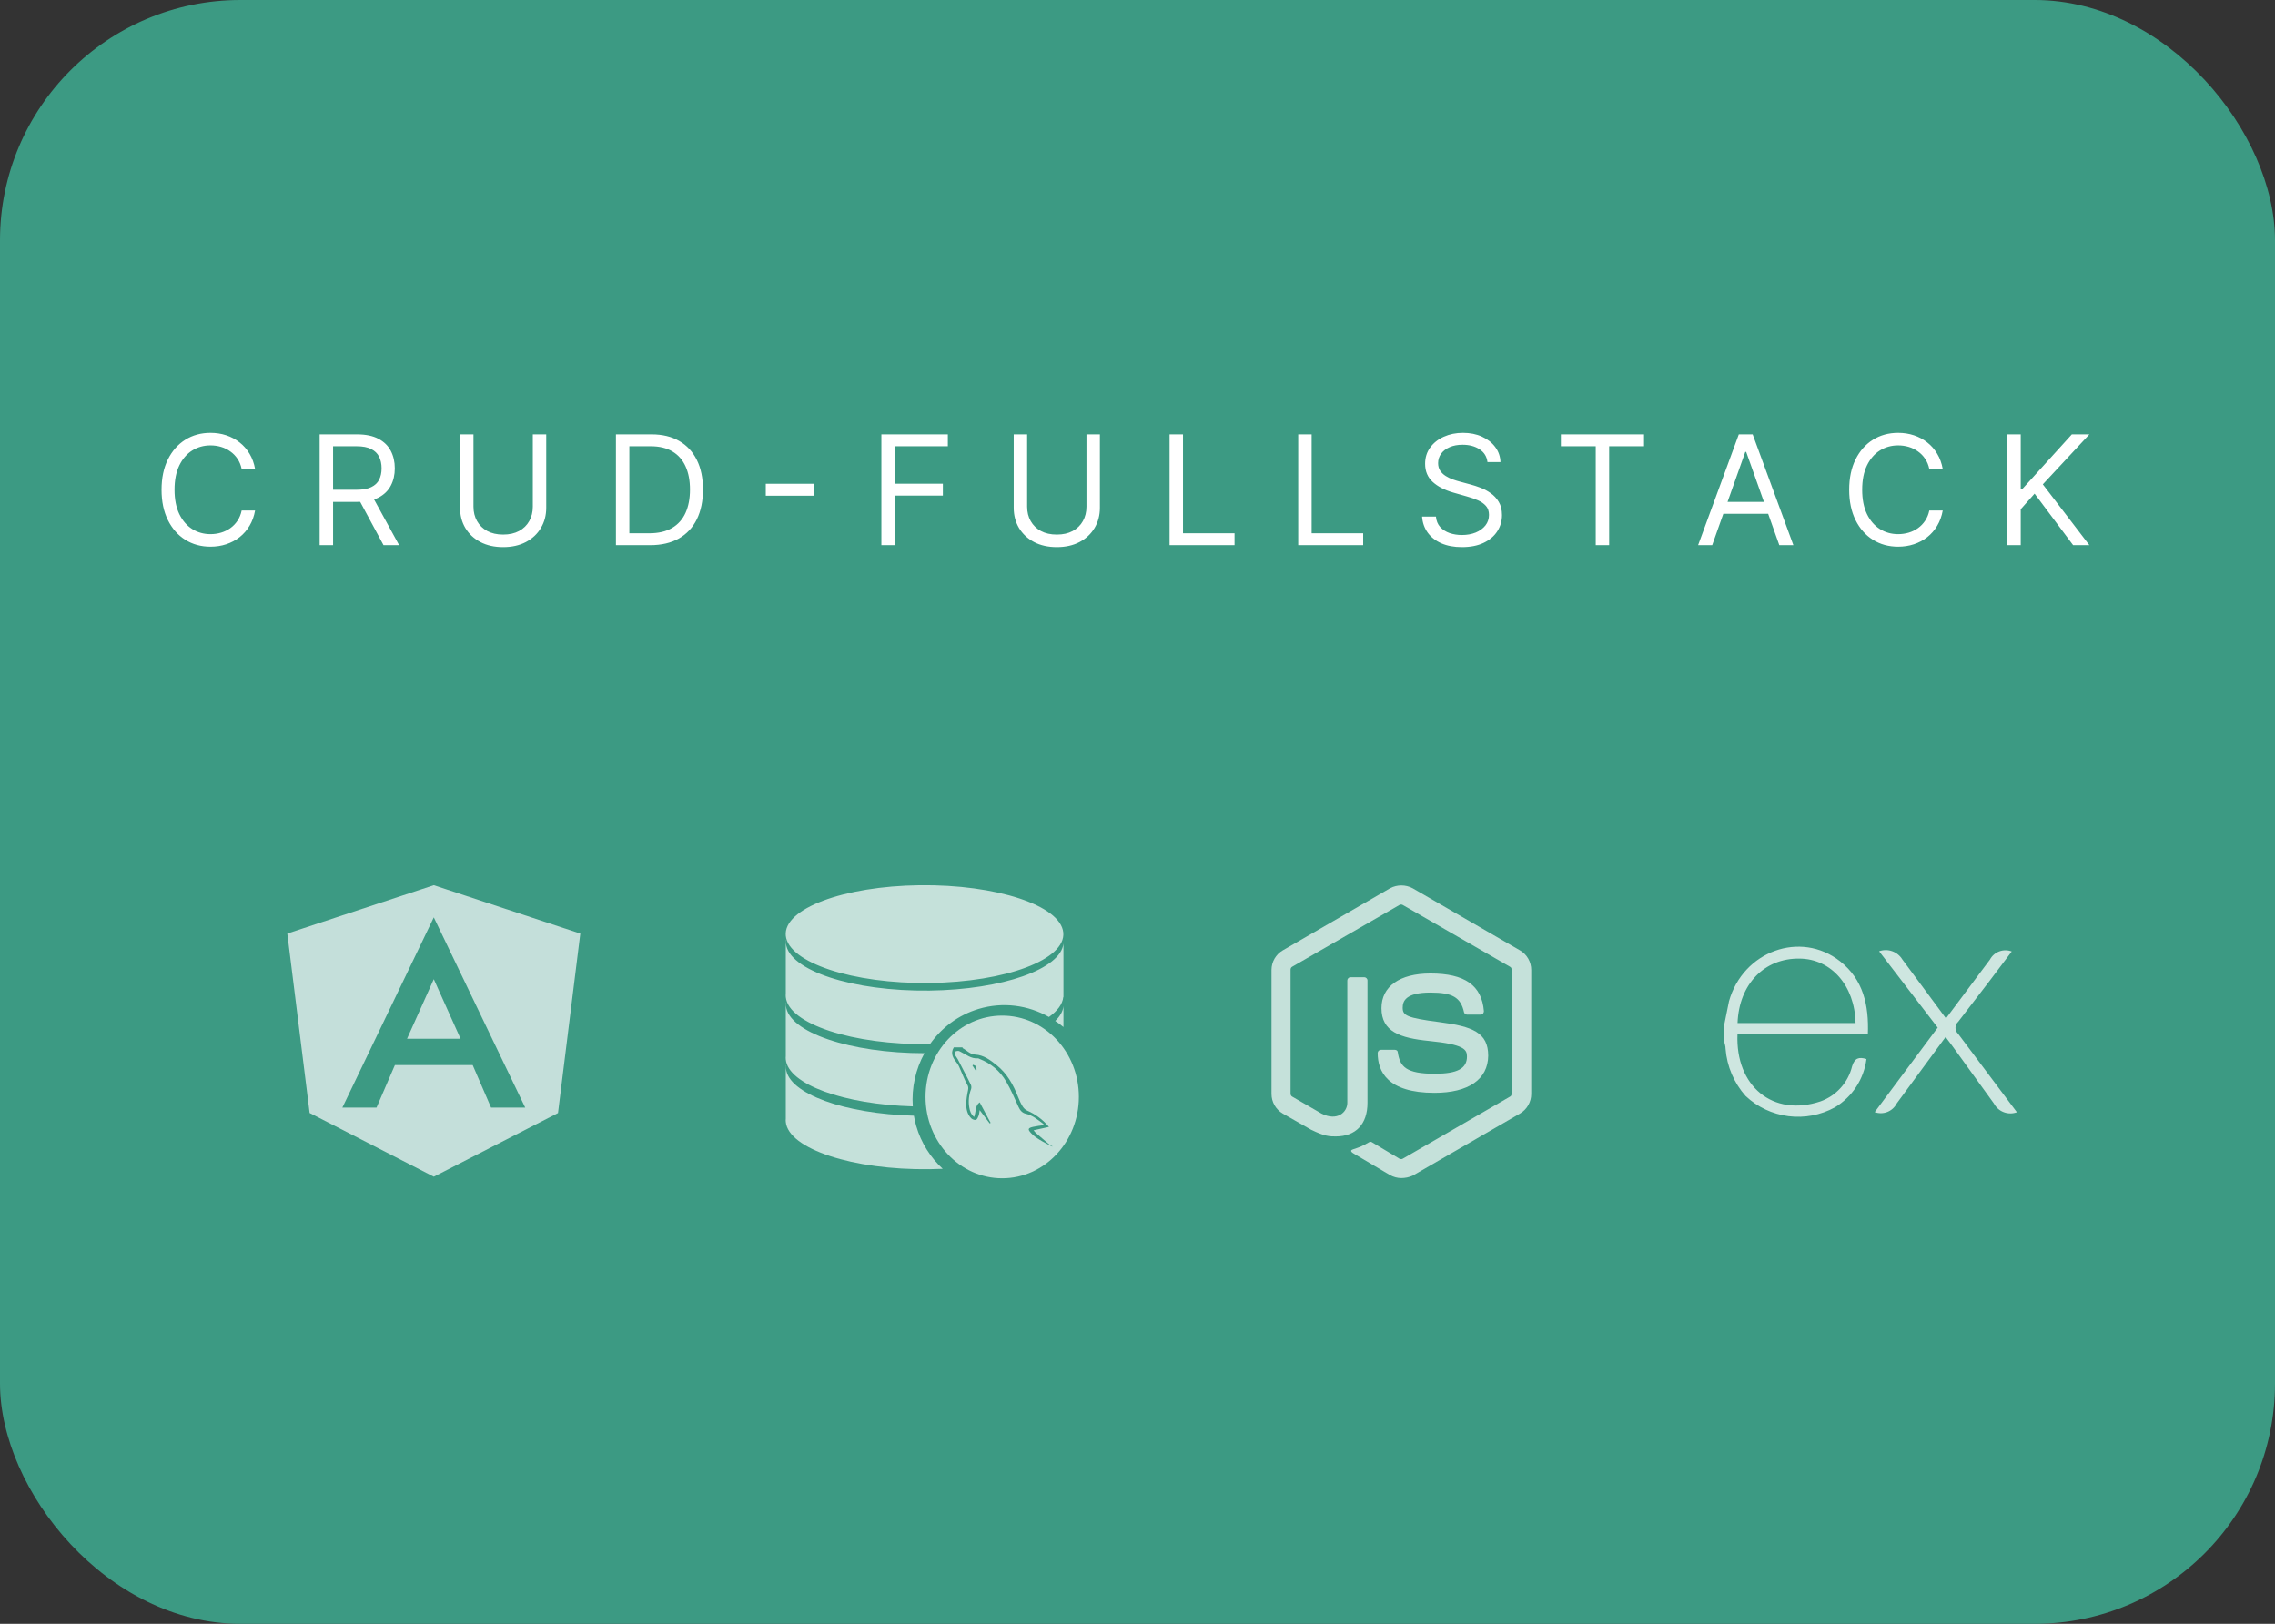 <svg width="388" height="277" viewBox="0 0 388 277" fill="none" xmlns="http://www.w3.org/2000/svg">
<rect x="0" y="0" width="388" height="277" fill="#333333" stroke="none"/>
<rect width="388" height="277" rx="41" fill="#3C9A83"/>
<path d="M43.506 80H41.216C41.081 79.341 40.843 78.763 40.505 78.264C40.173 77.766 39.766 77.347 39.286 77.008C38.812 76.664 38.286 76.405 37.707 76.233C37.129 76.061 36.526 75.974 35.898 75.974C34.753 75.974 33.716 76.264 32.786 76.842C31.863 77.421 31.127 78.273 30.579 79.4C30.038 80.526 29.767 81.908 29.767 83.546C29.767 85.183 30.038 86.565 30.579 87.691C31.127 88.817 31.863 89.67 32.786 90.249C33.716 90.827 34.753 91.117 35.898 91.117C36.526 91.117 37.129 91.03 37.707 90.858C38.286 90.686 38.812 90.43 39.286 90.092C39.766 89.747 40.173 89.325 40.505 88.827C40.843 88.322 41.081 87.743 41.216 87.091H43.506C43.333 88.057 43.019 88.922 42.564 89.685C42.108 90.449 41.542 91.098 40.865 91.633C40.188 92.163 39.428 92.566 38.584 92.843C37.747 93.12 36.852 93.258 35.898 93.258C34.285 93.258 32.851 92.865 31.595 92.077C30.34 91.289 29.352 90.169 28.631 88.716C27.911 87.263 27.551 85.54 27.551 83.546C27.551 81.551 27.911 79.828 28.631 78.375C29.352 76.922 30.34 75.802 31.595 75.014C32.851 74.226 34.285 73.832 35.898 73.832C36.852 73.832 37.747 73.971 38.584 74.248C39.428 74.525 40.188 74.931 40.865 75.467C41.542 75.996 42.108 76.642 42.564 77.406C43.019 78.163 43.333 79.028 43.506 80ZM54.518 93V74.091H60.907C62.385 74.091 63.597 74.343 64.545 74.848C65.493 75.347 66.195 76.033 66.65 76.907C67.106 77.781 67.334 78.775 67.334 79.889C67.334 81.003 67.106 81.991 66.65 82.853C66.195 83.715 65.496 84.392 64.555 84.884C63.613 85.371 62.409 85.614 60.944 85.614H55.774V83.546H60.871C61.88 83.546 62.693 83.398 63.308 83.102C63.93 82.807 64.379 82.388 64.656 81.847C64.939 81.299 65.081 80.646 65.081 79.889C65.081 79.132 64.939 78.47 64.656 77.904C64.373 77.338 63.92 76.901 63.299 76.593C62.677 76.279 61.855 76.122 60.834 76.122H56.808V93H54.518ZM63.419 84.506L68.072 93H65.413L60.834 84.506H63.419ZM90.871 74.091H93.16V86.611C93.16 87.903 92.856 89.058 92.246 90.073C91.643 91.083 90.791 91.88 89.689 92.465C88.587 93.043 87.294 93.332 85.811 93.332C84.328 93.332 83.035 93.043 81.933 92.465C80.831 91.88 79.976 91.083 79.367 90.073C78.763 89.058 78.462 87.903 78.462 86.611V74.091H80.751V86.426C80.751 87.349 80.954 88.171 81.361 88.891C81.767 89.605 82.346 90.169 83.097 90.581C83.854 90.987 84.758 91.19 85.811 91.19C86.864 91.19 87.769 90.987 88.526 90.581C89.283 90.169 89.861 89.605 90.261 88.891C90.668 88.171 90.871 87.349 90.871 86.426V74.091ZM110.881 93H105.046V74.091H111.139C112.974 74.091 114.543 74.469 115.848 75.227C117.153 75.978 118.153 77.058 118.849 78.467C119.544 79.871 119.892 81.551 119.892 83.508C119.892 85.478 119.541 87.174 118.84 88.596C118.138 90.012 117.116 91.101 115.774 91.864C114.432 92.621 112.801 93 110.881 93ZM107.335 90.969H110.733C112.297 90.969 113.592 90.667 114.62 90.064C115.648 89.461 116.414 88.602 116.919 87.488C117.424 86.374 117.676 85.047 117.676 83.508C117.676 81.982 117.427 80.668 116.928 79.566C116.43 78.458 115.685 77.609 114.694 77.018C113.703 76.421 112.469 76.122 110.992 76.122H107.335V90.969ZM138.875 82.53V84.561H130.602V82.53H138.875ZM150.317 93V74.091H161.655V76.122H152.607V82.511H160.806V84.543H152.607V93H150.317ZM185.298 74.091H187.588V86.611C187.588 87.903 187.284 89.058 186.674 90.073C186.071 91.083 185.218 91.88 184.117 92.465C183.015 93.043 181.722 93.332 180.239 93.332C178.755 93.332 177.463 93.043 176.361 92.465C175.259 91.88 174.404 91.083 173.794 90.073C173.191 89.058 172.889 87.903 172.889 86.611V74.091H175.179V86.426C175.179 87.349 175.382 88.171 175.789 88.891C176.195 89.605 176.773 90.169 177.524 90.581C178.281 90.987 179.186 91.19 180.239 91.19C181.291 91.19 182.196 90.987 182.953 90.581C183.71 90.169 184.289 89.605 184.689 88.891C185.095 88.171 185.298 87.349 185.298 86.426V74.091ZM199.473 93V74.091H201.763V90.969H210.553V93H199.473ZM221.411 93V74.091H223.701V90.969H232.49V93H221.411ZM253.689 78.818C253.578 77.883 253.129 77.156 252.341 76.639C251.553 76.122 250.587 75.864 249.442 75.864C248.605 75.864 247.873 75.999 247.245 76.27C246.623 76.541 246.137 76.913 245.786 77.387C245.441 77.861 245.269 78.4 245.269 79.003C245.269 79.508 245.389 79.942 245.629 80.305C245.875 80.662 246.189 80.96 246.571 81.2C246.952 81.434 247.352 81.628 247.771 81.782C248.19 81.93 248.574 82.05 248.925 82.142L250.846 82.659C251.338 82.788 251.886 82.967 252.489 83.195C253.098 83.422 253.68 83.733 254.234 84.127C254.794 84.515 255.256 85.013 255.619 85.623C255.982 86.232 256.164 86.98 256.164 87.867C256.164 88.888 255.896 89.812 255.36 90.636C254.831 91.461 254.056 92.117 253.034 92.603C252.018 93.089 250.784 93.332 249.331 93.332C247.977 93.332 246.805 93.114 245.814 92.677C244.829 92.24 244.053 91.63 243.487 90.849C242.927 90.067 242.61 89.159 242.536 88.125H244.9C244.961 88.839 245.201 89.43 245.62 89.898C246.044 90.359 246.58 90.704 247.226 90.932C247.879 91.153 248.58 91.264 249.331 91.264C250.205 91.264 250.99 91.123 251.686 90.84C252.381 90.55 252.932 90.15 253.338 89.639C253.745 89.122 253.948 88.519 253.948 87.829C253.948 87.202 253.772 86.691 253.422 86.297C253.071 85.903 252.609 85.583 252.037 85.337C251.464 85.09 250.846 84.875 250.181 84.69L247.854 84.026C246.377 83.601 245.207 82.995 244.346 82.207C243.484 81.419 243.053 80.388 243.053 79.114C243.053 78.055 243.339 77.132 243.912 76.344C244.49 75.55 245.266 74.934 246.238 74.497C247.217 74.054 248.31 73.832 249.516 73.832C250.735 73.832 251.818 74.051 252.766 74.488C253.714 74.919 254.465 75.51 255.019 76.261C255.579 77.012 255.874 77.864 255.905 78.818H253.689ZM266.207 76.122V74.091H280.389V76.122H274.443V93H272.153V76.122H266.207ZM292.011 93H289.61L296.553 74.091H298.917L305.86 93H303.46L297.809 77.082H297.661L292.011 93ZM292.897 85.614H302.573V87.645H292.897V85.614ZM331.334 80H329.044C328.909 79.341 328.672 78.763 328.333 78.264C328.001 77.766 327.594 77.347 327.114 77.008C326.64 76.664 326.114 76.405 325.536 76.233C324.957 76.061 324.354 75.974 323.726 75.974C322.581 75.974 321.544 76.264 320.614 76.842C319.691 77.421 318.955 78.273 318.408 79.4C317.866 80.526 317.595 81.908 317.595 83.546C317.595 85.183 317.866 86.565 318.408 87.691C318.955 88.817 319.691 89.67 320.614 90.249C321.544 90.827 322.581 91.117 323.726 91.117C324.354 91.117 324.957 91.03 325.536 90.858C326.114 90.686 326.64 90.43 327.114 90.092C327.594 89.747 328.001 89.325 328.333 88.827C328.672 88.322 328.909 87.743 329.044 87.091H331.334C331.161 88.057 330.848 88.922 330.392 89.685C329.937 90.449 329.37 91.098 328.693 91.633C328.016 92.163 327.256 92.566 326.413 92.843C325.576 93.12 324.68 93.258 323.726 93.258C322.113 93.258 320.679 92.865 319.423 92.077C318.168 91.289 317.18 90.169 316.46 88.716C315.739 87.263 315.379 85.54 315.379 83.546C315.379 81.551 315.739 79.828 316.46 78.375C317.18 76.922 318.168 75.802 319.423 75.014C320.679 74.226 322.113 73.832 323.726 73.832C324.68 73.832 325.576 73.971 326.413 74.248C327.256 74.525 328.016 74.931 328.693 75.467C329.37 75.996 329.937 76.642 330.392 77.406C330.848 78.163 331.161 79.028 331.334 80ZM342.346 93V74.091H344.636V83.472H344.858L353.352 74.091H356.344L348.403 82.622L356.344 93H353.574L347 84.21L344.636 86.869V93H342.346Z" fill="white"/>
<g clip-path="url(#clip0_0_1)">
<path d="M89.576 188.94H83.752L80.613 181.683H67.354L64.215 188.944H58.388L73.984 156.492L89.576 188.94ZM73.984 151L49 159.251L52.81 189.857L73.986 200.73L95.168 189.867L98.972 159.254L73.984 151.002V151ZM69.418 177.202H78.552L73.983 167.033L69.418 177.202Z" fill="#FEFCFF" fill-opacity="0.7"/>
</g>
<g clip-path="url(#clip1_0_1)">
<path d="M170.924 173.25C163.694 173.25 157.847 179.447 157.847 187.109C157.847 194.771 163.694 201 170.924 201C178.153 201 184 194.771 184 187.109C184 179.447 178.153 173.25 170.924 173.25ZM162.674 178.663H164.168C164.168 178.701 164.153 178.787 164.168 178.793C164.877 179.171 165.423 179.847 166.306 179.896C167.76 179.971 168.852 180.81 169.944 181.675C171.74 183.097 172.816 185.027 173.643 187.147C173.852 187.687 174.107 188.239 174.408 188.731C174.587 189.023 174.867 189.31 175.174 189.445C176.587 190.061 177.806 190.943 178.903 192.229C178 192.43 177.194 192.608 176.276 192.813C176.454 193.019 176.541 193.154 176.674 193.268C177.469 193.954 178.281 194.663 179.087 195.339C179.184 195.42 179.337 195.447 179.454 195.501V195.598C178.74 195.209 178.01 194.863 177.316 194.43C176.796 194.111 176.26 193.738 175.852 193.295C175.235 192.635 175.327 192.424 176.189 192.224C176.776 192.089 177.388 192.024 178.02 191.932C177.99 191.84 177.975 191.737 177.929 191.705C177 191.029 176.122 190.25 174.964 189.991C174.321 189.845 173.98 189.407 173.709 188.823C173.036 187.358 172.413 185.871 171.602 184.486C170.546 182.686 168.99 181.399 167.051 180.631C166.964 180.599 166.862 180.528 166.776 180.534C165.622 180.642 164.791 179.885 163.842 179.431C163.704 179.366 163.556 179.268 163.413 179.268C163.235 179.268 162.99 179.312 162.893 179.431C162.801 179.544 162.826 179.793 162.893 179.95C163.005 180.215 163.214 180.436 163.352 180.696C163.735 181.41 164.082 182.113 164.454 182.832C164.832 183.567 165.24 184.313 165.587 185.065C165.679 185.26 165.689 185.579 165.617 185.779C165.235 186.812 165.127 187.833 165.311 188.92C165.413 189.515 165.576 190.067 166.138 190.537C166.49 189.634 166.255 188.628 167.087 188.044C167.699 189.202 168.327 190.364 168.949 191.543C168.908 191.581 168.837 191.608 168.796 191.64C168.23 190.899 167.689 190.169 167.087 189.375C167.031 189.715 167.005 190.034 166.903 190.315C166.801 190.586 166.658 190.948 166.444 191.029C166.235 191.105 165.837 190.953 165.648 190.77C164.995 190.121 164.781 189.229 164.791 188.342C164.801 187.552 164.934 186.752 165.097 185.979C165.179 185.584 165.158 185.341 164.944 184.973C164.52 184.238 164.225 183.421 163.872 182.642C163.684 182.221 163.536 181.767 163.26 181.41C162.628 180.582 161.995 179.777 162.674 178.663ZM165.944 181.637C166.117 181.723 166.342 181.756 166.434 181.896C166.541 182.064 166.52 182.324 166.556 182.545C166.495 182.551 166.439 182.572 166.372 182.578C166.199 182.313 166.025 182.032 165.852 181.767C165.877 181.723 165.918 181.685 165.944 181.637Z" fill="white" fill-opacity="0.7"/>
<path d="M156.867 151.005C143.806 151.167 133.556 155.022 134.015 159.619C134.474 164.22 145.454 167.843 158.52 167.681C171.587 167.518 181.801 163.669 181.342 159.067C180.883 154.466 169.934 150.848 156.867 151.005ZM134.015 160.365V169.465C133.995 169.66 133.995 169.882 134.015 170.082C134.474 174.683 145.454 178.273 158.52 178.111C158.551 178.111 158.582 178.111 158.612 178.111C160.571 175.332 163.403 173.169 166.862 172.12C171.051 170.855 175.352 171.471 178.898 173.483C180.347 172.45 181.225 171.293 181.342 170.082H181.372V160.949C180.939 165.285 171.02 168.822 158.52 168.979C145.459 169.141 134.505 165.55 134.046 160.949C134.026 160.754 134.026 160.559 134.046 160.365H134.015ZM134.015 171.017V180.15C133.995 180.344 133.995 180.534 134.015 180.734C134.439 184.995 143.903 188.38 155.679 188.731C155.444 185.519 156.179 182.372 157.663 179.663C144.985 179.658 134.49 176.1 134.046 171.601C134.026 171.406 134.026 171.212 134.046 171.017H134.015ZM181.372 171.633C181.286 172.52 180.786 173.364 179.969 174.159C180.449 174.483 180.929 174.813 181.372 175.197V171.633ZM134.015 181.702V190.802C133.995 190.997 133.995 191.186 134.015 191.386C134.474 195.988 145.454 199.61 158.52 199.448C159.281 199.437 160.041 199.416 160.781 199.383C158.719 197.475 157.102 194.993 156.26 192.067C156.092 191.483 155.964 190.905 155.862 190.321C144.005 190.002 134.474 186.574 134.046 182.291C134.026 182.096 134.026 181.902 134.046 181.707H134.015V181.702Z" fill="white" fill-opacity="0.7"/>
</g>
<path d="M239 200.962C238.312 200.962 237.67 200.777 237.07 200.457L230.972 196.837C230.06 196.33 230.517 196.145 230.792 196.052C232.032 195.64 232.262 195.55 233.545 194.82C233.685 194.727 233.867 194.77 234.007 194.862L238.682 197.662C238.867 197.752 239.097 197.752 239.235 197.662L257.532 187.07C257.717 186.98 257.807 186.795 257.807 186.565V165.42C257.807 165.192 257.717 165.007 257.532 164.917L239.235 154.37C239.052 154.278 238.822 154.278 238.682 154.37L220.38 164.915C220.198 165.005 220.105 165.238 220.105 165.418V186.56C220.105 186.743 220.198 186.975 220.38 187.065L225.38 189.957C228.085 191.327 229.785 189.72 229.785 188.12V167.255C229.785 166.98 230.013 166.703 230.335 166.703H232.675C232.945 166.703 233.225 166.932 233.225 167.255V188.123C233.225 191.745 231.255 193.857 227.815 193.857C226.76 193.857 225.935 193.857 223.595 192.707L218.783 189.96C218.196 189.619 217.71 189.13 217.371 188.542C217.033 187.955 216.855 187.288 216.855 186.61V165.465C216.855 164.09 217.588 162.805 218.783 162.117L237.072 151.525C237.666 151.207 238.329 151.041 239.002 151.041C239.676 151.041 240.339 151.207 240.932 151.525L259.225 162.117C260.422 162.802 261.152 164.09 261.152 165.465V186.61C261.152 187.982 260.42 189.267 259.225 189.96L240.932 200.55C240.33 200.825 239.642 200.962 239 200.962ZM244.64 186.422C236.615 186.422 234.965 182.752 234.965 179.637C234.965 179.362 235.195 179.085 235.515 179.085H237.9C238.175 179.085 238.402 179.267 238.402 179.545C238.77 181.972 239.822 183.167 244.687 183.167C248.537 183.167 250.192 182.292 250.192 180.23C250.192 179.037 249.73 178.167 243.725 177.572C238.727 177.072 235.61 175.965 235.61 171.977C235.61 168.265 238.727 166.062 243.957 166.062C249.825 166.062 252.715 168.085 253.08 172.483C253.076 172.631 253.027 172.775 252.94 172.895C252.847 172.985 252.712 173.078 252.575 173.078H250.192C250.075 173.075 249.961 173.033 249.87 172.959C249.778 172.885 249.714 172.782 249.687 172.667C249.135 170.137 247.715 169.317 243.957 169.317C239.735 169.317 239.23 170.785 239.23 171.885C239.23 173.212 239.822 173.625 245.515 174.36C251.155 175.092 253.815 176.147 253.815 180.095C253.765 184.132 250.467 186.422 244.64 186.422Z" fill="white" fill-opacity="0.7"/>
<g clip-path="url(#clip2_0_1)">
<path d="M344 189.725C343.272 190 342.469 190 341.742 189.723C341.014 189.447 340.413 188.914 340.052 188.225L332.865 178.285L331.823 176.896L323.483 188.237C323.144 188.898 322.575 189.411 321.884 189.683C321.193 189.954 320.427 189.965 319.729 189.712L330.475 175.296L320.479 162.273C321.198 162.014 321.984 162.01 322.705 162.263C323.426 162.516 324.038 163.009 324.438 163.66L331.888 173.723L339.379 163.702C339.721 163.054 340.29 162.554 340.977 162.297C341.664 162.041 342.421 162.045 343.104 162.31L339.225 167.458L333.971 174.298C333.825 174.428 333.708 174.588 333.628 174.766C333.548 174.944 333.507 175.138 333.507 175.333C333.507 175.529 333.548 175.722 333.628 175.901C333.708 176.079 333.825 176.239 333.971 176.369L343.979 189.727L344 189.725ZM294.004 175.117L294.879 170.794C297.283 162.246 307.083 158.69 313.825 163.981C317.773 167.083 318.758 171.475 318.565 176.425H296.325C295.965 185.265 302.344 190.602 310.5 187.875C311.822 187.399 313.006 186.603 313.944 185.557C314.883 184.511 315.548 183.249 315.879 181.883C316.31 180.496 317.021 180.258 318.325 180.658C318.108 182.351 317.509 183.972 316.575 185.4C315.641 186.828 314.395 188.025 312.931 188.902C310.513 190.225 307.739 190.749 305.005 190.4C302.272 190.051 299.718 188.846 297.71 186.958C295.725 184.724 294.525 181.901 294.294 178.921C294.294 178.431 294.127 177.973 294.015 177.533C294.004 176.729 294 175.924 294 175.119L294.004 175.117ZM296.352 174.521H316.465C316.34 168.113 312.296 163.567 306.902 163.525C300.898 163.442 296.602 167.888 296.338 174.492L296.352 174.521Z" fill="white" fill-opacity="0.75"/>
</g>
<defs>
<clipPath id="clip0_0_1">
<rect width="50" height="50" fill="white" transform="translate(49 151)"/>
</clipPath>
<clipPath id="clip1_0_1">
<rect width="50" height="50" fill="white" transform="translate(134 151)"/>
</clipPath>
<clipPath id="clip2_0_1">
<rect width="50" height="50" fill="white" transform="translate(294 151)"/>
</clipPath>
</defs>
</svg>
